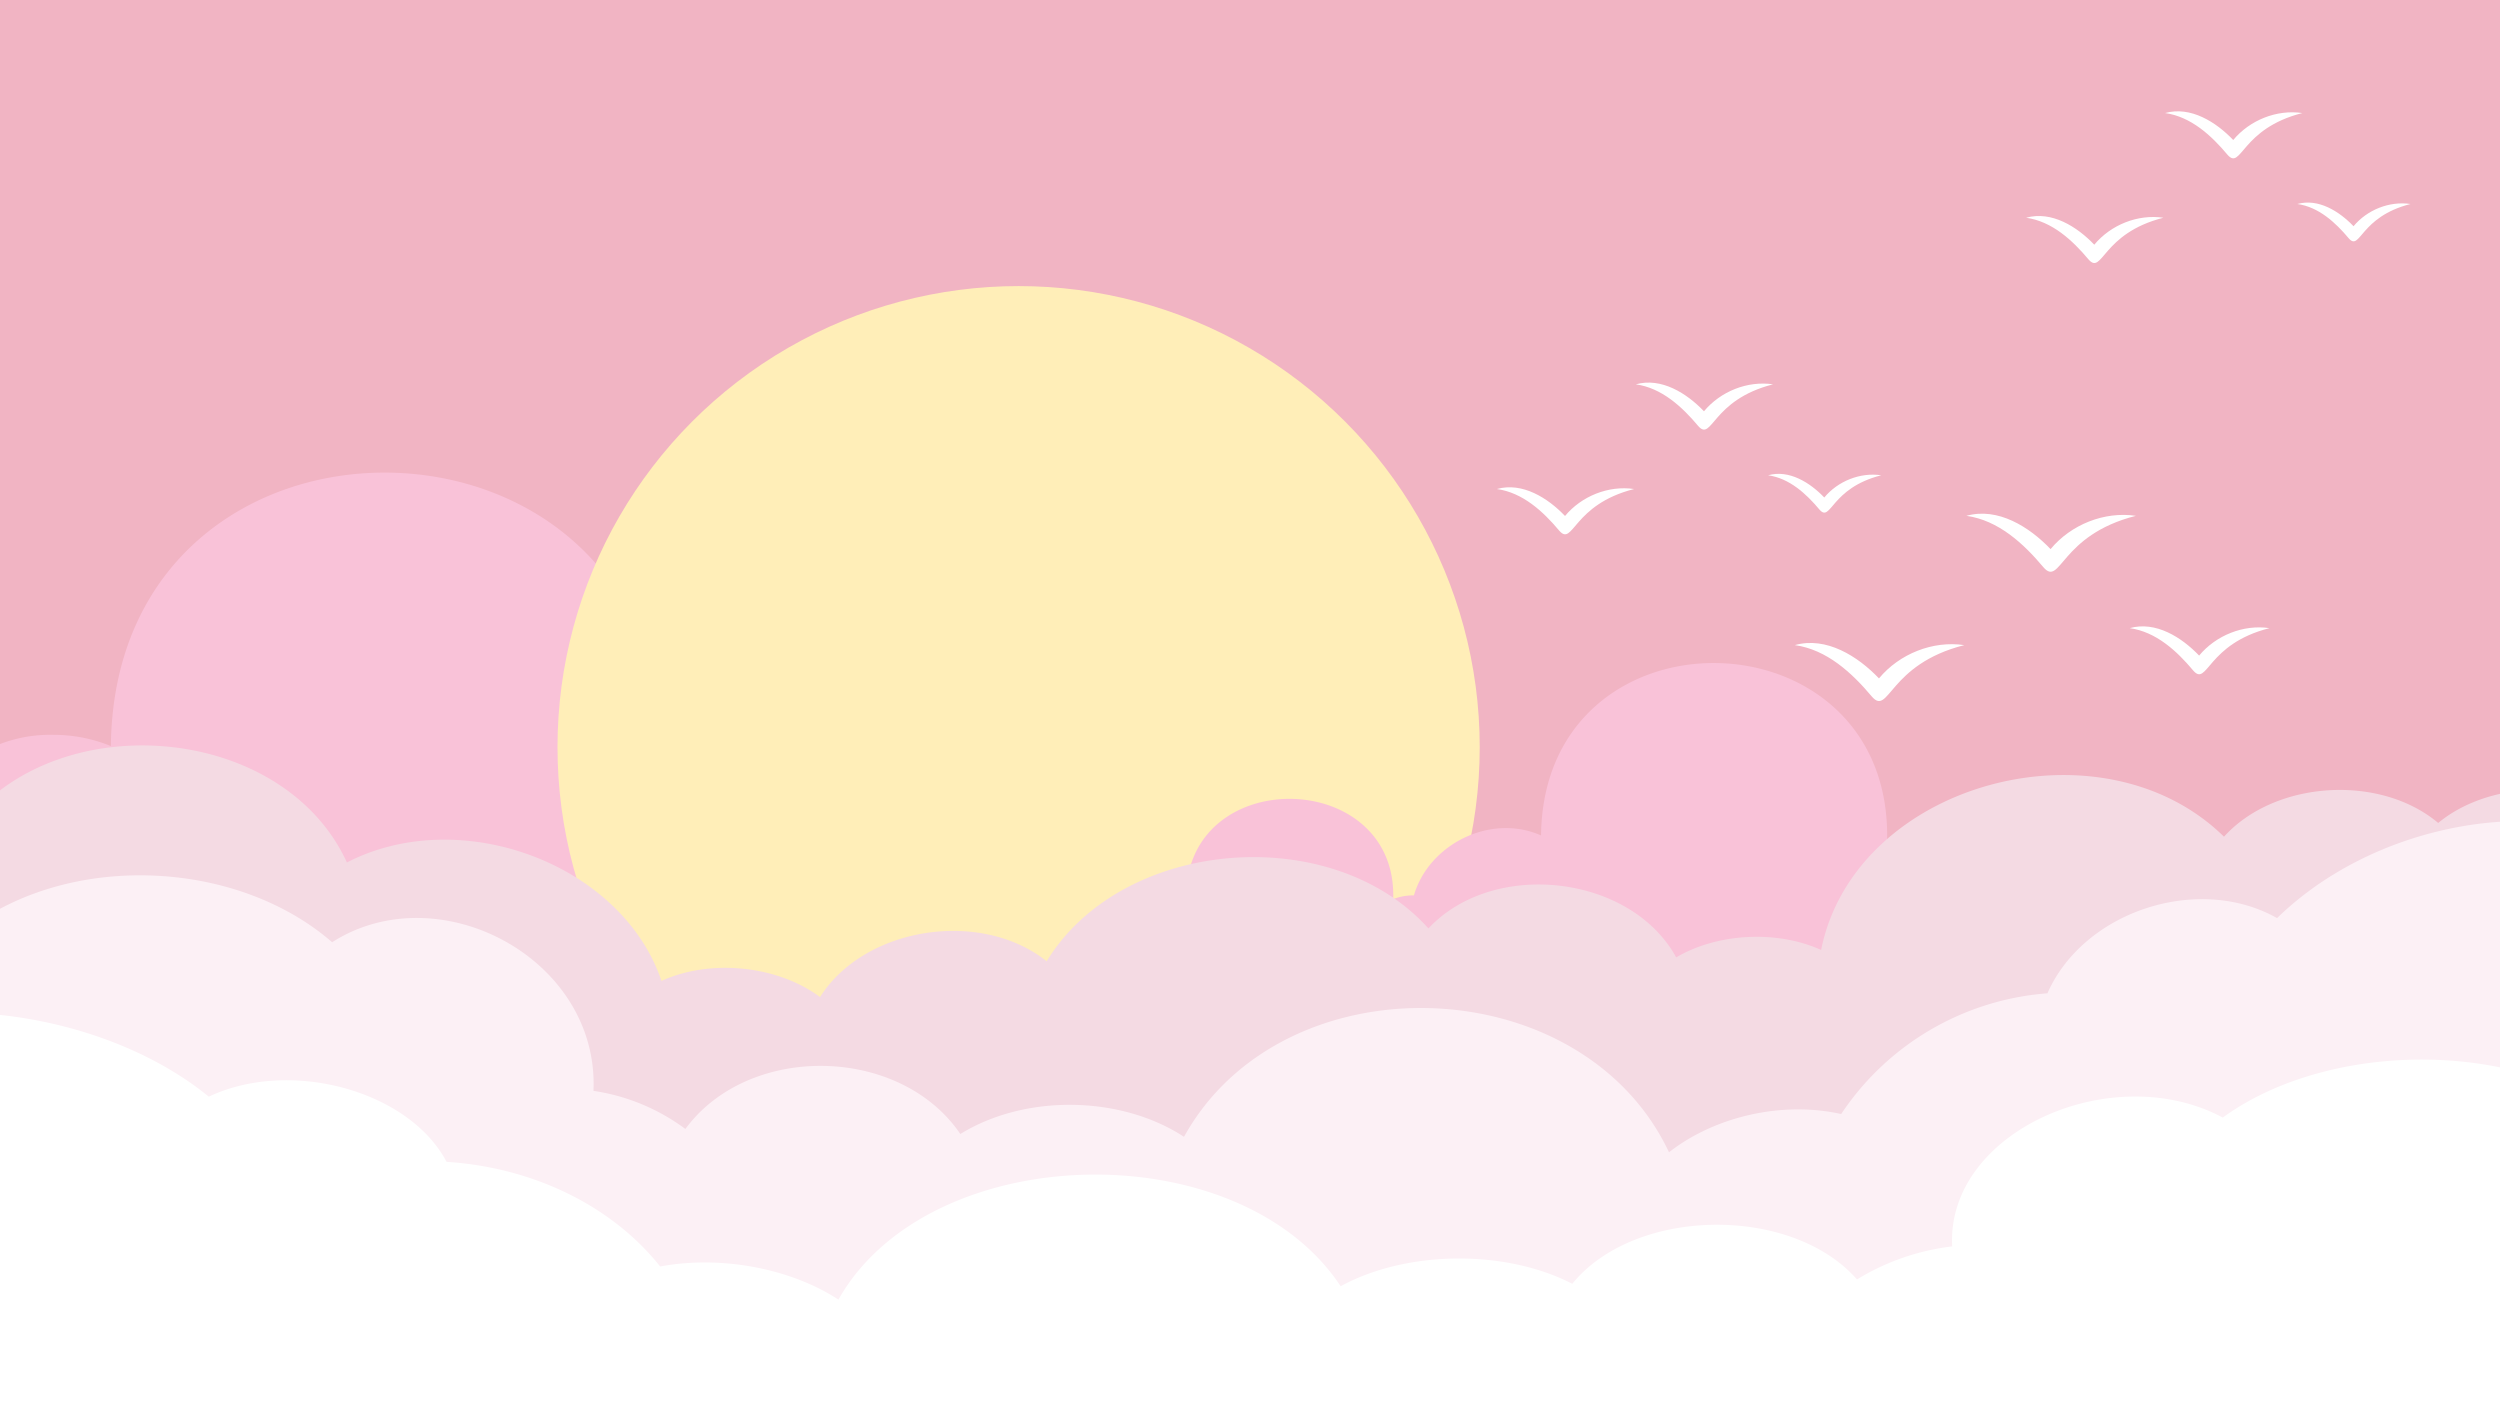 <svg xmlns="http://www.w3.org/2000/svg" xmlns:xlink="http://www.w3.org/1999/xlink" viewBox="0 0 1920 1080">
  <defs>
    <style>
      .cls-1 {
        fill: none;
      }

      .cls-2 {
        clip-path: url(#clip-path);
      }

      .cls-3 {
        fill: #f1b4c3;
      }

      .cls-4 {
        fill: #f9c2d8;
      }

      .cls-5 {
        fill: #ffeeb8;
      }

      .cls-6 {
        fill: #f4dae3;
      }

      .cls-7 {
        fill: #fcf0f5;
      }

      .cls-8 {
        fill: #fff;
      }
    </style>
    <clipPath id="clip-path">
      <rect class="cls-1" width="1920" height="1080"/>
    </clipPath>
  </defs>
  <g id="Layer_2" data-name="Layer 2">
    <g id="Layer_1-2" data-name="Layer 1">
      <g class="cls-2">
        <rect class="cls-3" width="1920" height="1080"/>
        <g>
          <path class="cls-4" d="M41.088,564.354a116.274,116.274,0,0,1,44.068,8.628c3.036-285.951,430.293-276.902,421.444,8.813,72.12-30.752,156.965,29.188,151.185,107.857C705.347,648.726,871.598,719.845,810.325,728.05c-95.095,12.735-875.718,12.391-875.739,0C-100.194,653.844-41.479,562.419,41.088,564.354Z"/>
          <circle class="cls-5" cx="782.296" cy="573.851" r="354.134"/>
          <path class="cls-4" d="M894.432,684.405a46.586,46.586,0,0,1,16.618,3.037c1.145-100.645,162.266-97.459,158.928,3.102a40.88,40.88,0,0,1,15.917-2.863c11.293-39.142,58.716-63.318,97.641-46.055,1.914-180.291,271.298-174.586,265.719,5.557,45.471-19.389,98.966,18.403,95.322,68.004,29.988-25.804,134.809,19.036,96.177,24.21-46.032,6.165-786.477,6.389-786.483,2.624C841.154,715.902,863.295,683.724,894.432,684.405Z"/>
        </g>
        <path class="cls-6" d="M1857.468,816.629c-637.555,317.676-1289.776,265.337-1950.438,0V644.221a128.219,128.219,0,0,1,58.947-.244c65.213-103.324,249.667-92.441,300.454,18.399,87.497-45.181,211.306,1.281,241.589,90.981,37.776-17.24,89.212-11.823,121.776,12.39,34.025-53.817,123.225-67.96,174.058-27.486,57.607-94.548,218.552-108.23,293.179-25.229,50.058-53.515,155.454-41.349,190.283,22.241,31.687-18.669,77.395-21.093,111.297-5.699,25.94-128.847,215.178-179.597,309.411-86.978,39.038-43.138,119.529-48.371,164.511-10.562,36.779-30.432,99.694-34.261,140.435-8.307v191.257C1989.623,819.454,1879.581,815.216,1857.468,816.629Z"/>
        <path class="cls-7" d="M1989.786,1239.021V635.725c-85.383-17.871-181.299,11.136-240.997,69.376v.01c-60.632-34.214-148.605-5.273-176.36,57.756a209.205,209.205,0,0,0-158.409,92.724c-45.227-10.152-97.094,1.847-132.222,29.352-67.029-142.109-296.562-149.065-372.483-11.858-48.779-31.911-122.108-32.863-171.769-2.164-46.232-68.039-162.46-70.125-211.174-3.87A156.757,156.757,0,0,0,455.786,837.79c4.492-101.518-118.543-166.733-200.705-114.148-72.15-62.754-196.464-68.978-274.848-13.464v528.843C671.47,1328.866,1343.076,1336.242,1989.786,1239.021Z"/>
        <path class="cls-8" d="M-89.213,1305.022V782.091C-.797,766.6,98.526,791.744,160.343,842.226v.008c62.786-29.656,153.883-4.57,182.623,50.063,66.153,4.226,126.838,33.54,164.035,80.373,46.833-8.8,100.542,1.601,136.918,25.442,69.409-123.179,307.095-129.208,385.712-10.278,50.512-27.66,126.444-28.485,177.87-1.876,47.874-58.975,168.23-60.783,218.674-3.354a180.563,180.563,0,0,1,73.093-25.364c-4.652-87.995,122.753-144.523,207.833-98.942,74.713-54.395,203.442-59.789,284.61-11.67v458.396C1275.925,1382.899,580.465,1389.292-89.213,1305.022Z"/>
        <g>
          <path class="cls-8" d="M1574.831,421.726c-16.196-16.989-40.413-32.368-64.632-25.569,24.529,3.435,43.803,21.197,59.127,39.473,13.4,15.433,12.502-24.648,71.036-39.473C1616.094,392.546,1590.448,402.913,1574.831,421.726Z"/>
          <path class="cls-8" d="M1443.045,521.016c-16.196-16.989-40.413-32.368-64.632-25.569,24.529,3.435,43.803,21.197,59.127,39.473,13.401,15.433,12.502-24.648,71.036-39.473C1484.308,491.836,1458.663,502.204,1443.045,521.016Z"/>
          <path class="cls-8" d="M1688.921,503.495c-13.355-14.009-33.324-26.69-53.294-21.084,20.226,2.833,36.119,17.478,48.755,32.549,11.05,12.726,10.309-20.325,58.575-32.549C1722.946,479.433,1701.799,487.982,1688.921,503.495Z"/>
        </g>
        <g>
          <path class="cls-8" d="M1308.652,315.87c-13.115-13.758-32.726-26.211-52.338-20.705,19.863,2.782,35.471,17.165,47.88,31.965,10.852,12.497,10.124-19.96,57.525-31.965C1342.067,292.24,1321.299,300.635,1308.652,315.87Z"/>
          <path class="cls-8" d="M1201.934,396.274c-13.115-13.758-32.726-26.211-52.338-20.705,19.863,2.782,35.471,17.165,47.88,31.965,10.852,12.497,10.124-19.96,57.525-31.965C1235.349,372.644,1214.581,381.04,1201.934,396.274Z"/>
          <path class="cls-8" d="M1401.042,382.085c-10.815-11.344-26.985-21.613-43.157-17.073,16.379,2.294,29.249,14.154,39.481,26.358,8.948,10.305,8.348-16.459,47.434-26.358C1428.595,362.6,1411.47,369.523,1401.042,382.085Z"/>
        </g>
        <g>
          <path class="cls-8" d="M1715.12,107.529c-13.115-13.758-32.726-26.211-52.338-20.705,19.863,2.782,35.471,17.165,47.88,31.965,10.852,12.497,10.124-19.96,57.525-31.965C1748.535,83.899,1727.767,92.295,1715.12,107.529Z"/>
          <path class="cls-8" d="M1608.402,187.934c-13.115-13.758-32.726-26.211-52.338-20.705,19.863,2.782,35.471,17.165,47.88,31.965,10.852,12.497,10.124-19.96,57.525-31.965C1641.817,164.303,1621.049,172.699,1608.402,187.934Z"/>
          <path class="cls-8" d="M1807.51,173.745c-10.815-11.344-26.986-21.613-43.157-17.073,16.379,2.294,29.249,14.154,39.481,26.358,8.948,10.305,8.348-16.459,47.434-26.358C1835.063,154.26,1817.938,161.183,1807.51,173.745Z"/>
        </g>
      </g>
    </g>
  </g>
</svg>
